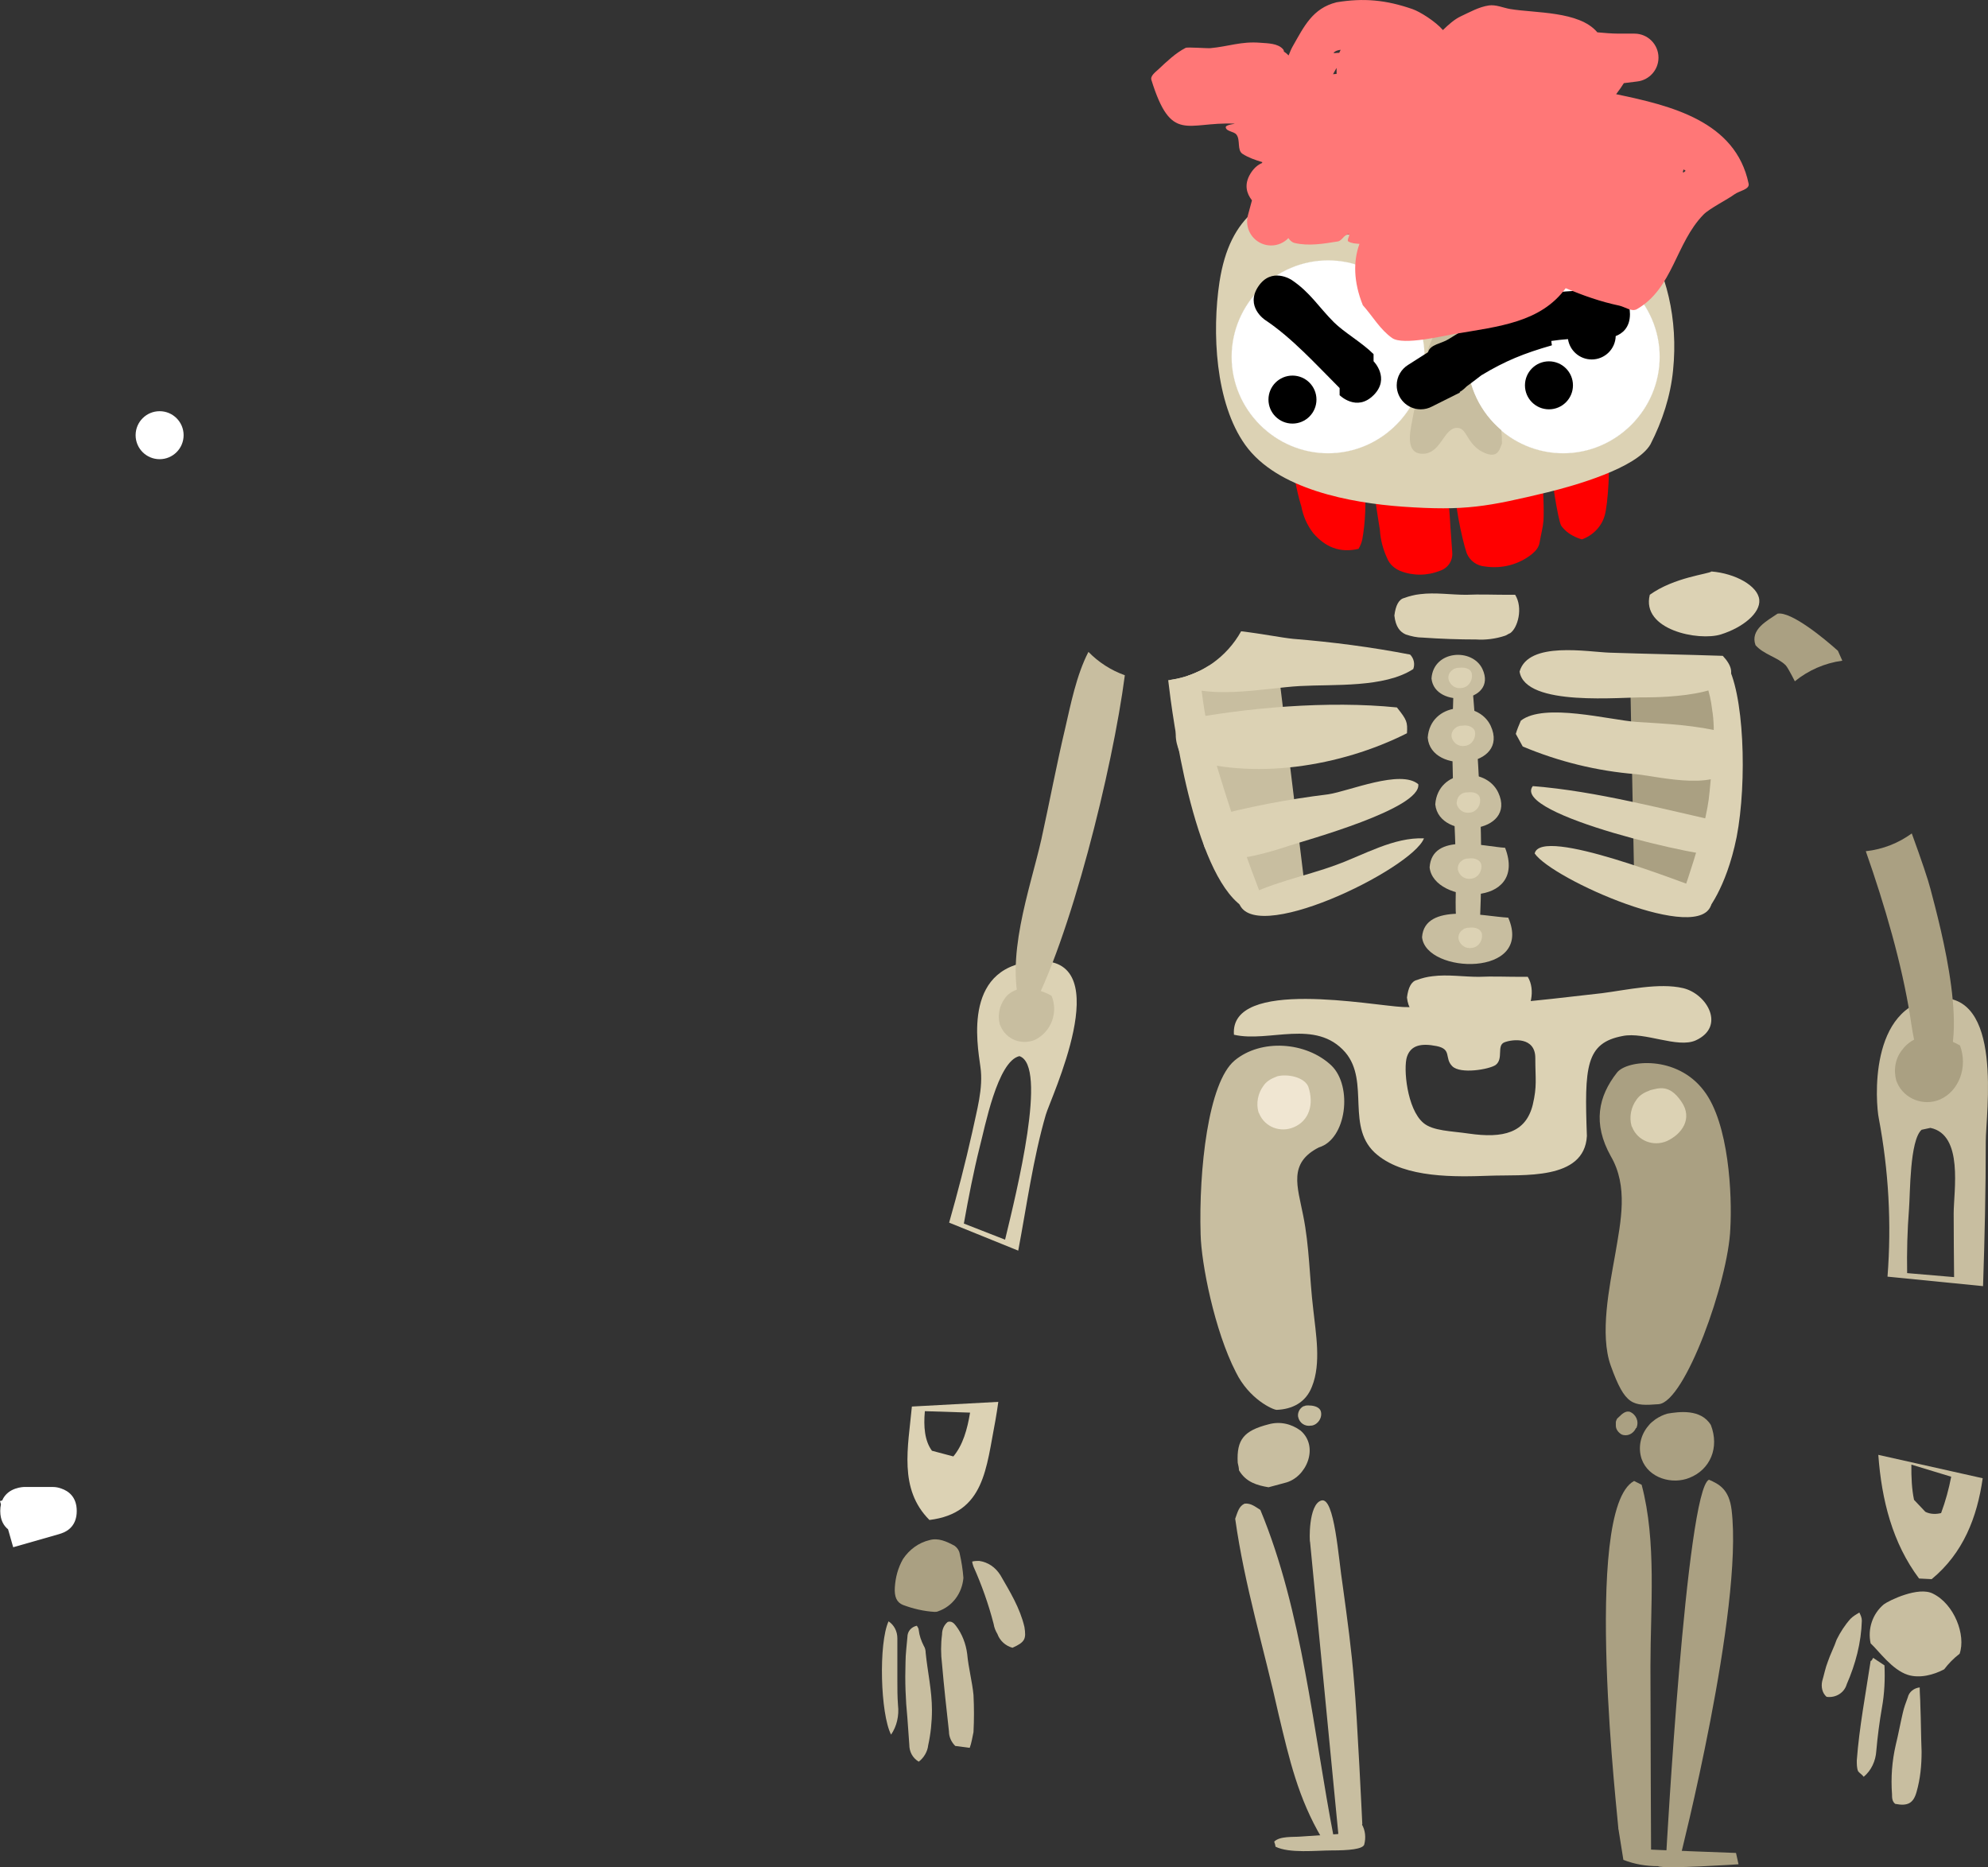 <?xml version="1.0"?>
<svg xmlns="http://www.w3.org/2000/svg" xmlns:xlink="http://www.w3.org/1999/xlink" version="1.1" width="207.087" height="194.517" viewBox="0,0,207.087,194.517">
  <rect x="0" y="0" width="207.087" height="194.517" fill="#333333" stroke="none"/>
  <g transform="translate(-87.359,-75.87)">
    <g data-paper-data="{&quot;isPaintingLayer&quot;:true}" fill="none" fill-rule="none" stroke="none" stroke-width="none" stroke-linecap="butt" stroke-linejoin="miter" stroke-miterlimit="10" stroke-dasharray="" stroke-dashoffset="0" font-family="none" font-weight="none" font-size="none" text-anchor="none" style="mix-blend-mode: normal">
      <path d="M238.966,126.161c2.687,-0.918 6.16,-0.721 8.782,-1.442c0.393,0.787 0.459,4.59 0.393,5.377c-0.066,0.787 -0.262,1.442 -0.393,2.229c-0.066,0.525 -0.393,0.918 -0.786,1.246c-1.376,1.115 -3.146,1.574 -4.915,1.311c-0.852,-0.066 -1.573,-0.59 -1.901,-1.377c-0.459,-1.311 -1.442,-5.836 -1.18,-7.344z" id="Shape" fill="#ff0000" fill-rule="nonzero" stroke-width="1"/>
      <path d="M238.638,133.439c0.066,0.852 -0.459,1.639 -1.311,1.901c-1.311,0.525 -2.818,0.525 -4.129,0c-0.59,-0.262 -1.049,-0.656 -1.311,-1.246c-0.459,-0.984 -0.721,-1.967 -0.786,-3.016c-0.066,-0.525 -0.786,-4.393 -0.524,-4.983l7.537,0.459c0.066,0.393 0.328,3.803 0.328,4.131c0.066,0.918 0.131,1.836 0.197,2.754z" id="Shape" fill="#ff0000" fill-rule="nonzero" stroke-width="1"/>
      <path d="M229.267,132.062c-0.066,0.328 -0.197,0.656 -0.393,0.984c-1.966,0.459 -3.473,-0.197 -4.719,-1.639c-0.655,-0.852 -1.049,-1.77 -1.245,-2.819c-0.131,-0.328 -0.983,-3.541 -0.655,-3.869c1.049,0.328 6.226,1.18 7.275,1.574c0.131,1.967 0.066,3.934 -0.262,5.77z" id="Shape" fill="#ff0000" fill-rule="nonzero" stroke-width="1"/>
      <path d="M254.892,122.62c0.197,1.442 0,5.77 -0.393,7.016c-0.328,1.115 -1.245,2.033 -2.359,2.426c-0.655,-0.197 -1.311,-0.525 -1.769,-0.984c-0.131,-0.131 -0.262,-0.262 -0.393,-0.459c-0.328,-0.59 -1.114,-5.573 -1.049,-6.491c0.524,-0.131 4.588,-1.508 5.964,-1.508z" id="Shape" fill="#ff0000" fill-rule="nonzero" stroke-width="1"/>
      <path d="M261.642,114.424c-0.262,2.688 -1.114,5.311 -2.359,7.737c-1.442,2.492 -7.995,4.327 -10.682,4.983c-6.292,1.508 -8.585,1.967 -15.139,1.508c-5.374,-0.393 -13.042,-1.77 -16.384,-6.426c-3.146,-4.393 -3.473,-11.802 -2.687,-16.982c0.541,-3.487 1.729,-5.802 3.626,-7.416c0.016,-0.001 0.032,-0.002 0.047,-0.003c-0.013,0.015 -0.008,0.033 0.02,0.056c1.33,1.086 5.208,1.808 6.68,2.227c3.261,0.815 6.7,-0.6 9.96,-1.575c-0.016,0.059 -0.019,0.124 -0.007,0.195c0.105,0.622 1.228,-0.308 1.855,-0.371c0.544,-0.055 1.085,0.121 1.63,0.183c-0.321,-0.023 -0.99,-0.054 -0.821,0.084c1.578,1.288 4.907,0.67 6.878,0.67c4.254,0 9.169,-0.634 12.883,0.548c0.36,0.114 0.787,0.209 1.228,0.307c2.613,3.948 3.808,9.003 3.272,14.275zM225.704,123.043c5.523,0 10,-4.477 10,-10c0,-5.523 -4.477,-10 -10,-10c-5.523,0 -10,4.477 -10,10c0,5.523 4.477,10 10,10zM250.196,123.043c5.523,0 10,-4.477 10,-10c0,-5.523 -4.477,-10 -10,-10c-5.523,0 -10,4.477 -10,10c0,5.523 4.477,10 10,10z" id="Shape" fill="#dcd2b4" fill-rule="nonzero" stroke-width="1"/>
      <path d="M240.146,113.043c0,-5.523 4.527,-10.05 10.05,-10.05c5.523,0 10.05,4.527 10.05,10.05c0,5.523 -4.527,10.05 -10.05,10.05c-5.523,0 -10.05,-4.527 -10.05,-10.05z" data-paper-data="{&quot;noHover&quot;:false,&quot;origItem&quot;:[&quot;Path&quot;,{&quot;applyMatrix&quot;:true,&quot;segments&quot;:[[[500.39271,246.08687],[-11.04569,0],[11.04569,0]],[[520.39271,226.08687],[0,11.04569],[0,-11.04569]],[[500.39271,206.08687],[11.04569,0],[-11.04569,0]],[[480.39271,226.08687],[0,-11.04569],[0,11.04569]]],&quot;closed&quot;:true}]}" fill="#ffffff" fill-rule="nonzero" stroke-width="0.5"/>
      <path d="M215.654,113.043c0,-5.523 4.527,-10.05 10.05,-10.05c5.523,0 10.05,4.527 10.05,10.05c0,5.523 -4.527,10.05 -10.05,10.05c-5.523,0 -10.05,-4.527 -10.05,-10.05z" data-paper-data="{&quot;noHover&quot;:false,&quot;origItem&quot;:[&quot;Path&quot;,{&quot;applyMatrix&quot;:true,&quot;segments&quot;:[[[451.40854,246.08687],[-11.04569,0],[11.04569,0]],[[471.40854,226.08687],[0,11.04569],[0,-11.04569]],[[451.40854,206.08687],[11.04569,0],[-11.04569,0]],[[431.40854,226.08687],[0,-11.04569],[0,11.04569]]],&quot;closed&quot;:true,&quot;fillColor&quot;:[1,1,1]}]}" fill="#ffffff" fill-rule="nonzero" stroke-width="0.5"/>
      <path d="" id="Shape" fill="#ffffff" fill-rule="nonzero" stroke-width="1"/>
      <path d="" id="Shape" fill="#ffffff" fill-rule="nonzero" stroke-width="1"/>
      <path d="" id="Shape" fill="#dcd2b4" fill-rule="nonzero" stroke-width="1"/>
      <path d="" id="Shape" fill="#dcd2b4" fill-rule="nonzero" stroke-width="1"/>
      <path d="" id="Shape" fill="#000000" fill-rule="nonzero" stroke-width="1"/>
      <path d="" id="Shape" fill="#000000" fill-rule="nonzero" stroke-width="1"/>
      <path d="M243.816,122.096c-0.197,0.262 -0.262,1.77 -2.032,0.852c-1.769,-0.918 -1.573,-2.688 -2.818,-2.492c-1.245,0.197 -1.573,2.688 -3.408,2.688c-1.835,0 -1.311,-2.295 -1.114,-3.344c0.202,-1.215 0.522,-2.391 0.748,-3.589c0.271,-0.811 0.44,-1.668 0.494,-2.557c0.263,-1 0.613,-1.981 1.052,-2.903c0.262,-0.852 1.049,-1.442 1.966,-1.377c0.647,0.094 1.248,0.544 1.792,1.229c-0.196,0.781 -0.3,1.598 -0.3,2.439c0,3.068 1.382,5.814 3.557,7.648c0.049,0.528 0.07,1.003 0.062,1.404z" id="Shape" fill="#c8bea0" fill-rule="nonzero" stroke-width="1"/>
      <path d="M220.55,145.897l2.753,22.555l-4.85,1.246c-5.12,-0.844 -6.955,-18.454 -7.372,-23.424c0.791,-0.266 1.537,-0.628 2.226,-1.072z" id="Shape" fill="#c8bea0" fill-rule="nonzero" stroke-width="1"/>
      <path d="M266.557,146.093c3.342,6.426 -2.621,23.604 -2.621,23.604l-6.357,-2.754l-0.393,-19.933z" id="Shape" fill="#aaa082" fill-rule="nonzero" stroke-width="1"/>
      <path d="M265.574,224.316c0.918,2.36 -0.066,4.655 -2.228,5.508c-1.769,0.721 -4.26,0.066 -4.981,-1.967c-0.393,-1.18 -0.131,-2.492 0.721,-3.475c0.197,-0.262 0.459,-0.459 0.721,-0.656c0.393,-0.262 0.786,-0.459 1.245,-0.59c1.18,-0.197 3.473,-0.525 4.522,1.18z" id="Shape" fill="#aaa082" fill-rule="nonzero" stroke-width="1"/>
      <path d="M257.12,222.939c0.655,0.262 0.983,0.984 0.721,1.639c0,0 0,0.066 -0.066,0.066c-0.262,0.59 -0.918,0.918 -1.507,0.656c-0.328,-0.197 -0.59,-0.525 -0.59,-0.918c0,-0.131 0,-0.197 0,-0.328c0,-0.131 0.066,-0.262 0.131,-0.393c0.328,-0.262 0.721,-0.852 1.311,-0.721z" id="Shape" fill="#aaa082" fill-rule="nonzero" stroke-width="1"/>
      <path d="M260.134,222.152c-2.687,0.197 -3.473,0.197 -4.981,-4c-1.18,-3.278 -0.131,-8.262 0.459,-11.605c0.59,-3.475 1.376,-7.081 -0.459,-10.229c-1.901,-3.41 -1.311,-6.229 0.655,-8.721c1.049,-1.311 6.226,-1.836 9.044,1.901c2.621,3.41 2.949,10.884 2.753,14.359c-0.197,5.442 -4.719,18.097 -7.471,18.293z" id="Shape" fill="#aaa082" fill-rule="nonzero" stroke-width="1"/>
      <path d="M262.494,190.614c1.245,1.77 0.066,3.41 -1.507,4.131c-1.376,0.59 -3.015,0 -3.605,-1.442c0,-0.066 -0.066,-0.066 -0.066,-0.131c-0.262,-0.918 -0.066,-1.967 0.524,-2.754c0.131,-0.197 0.328,-0.393 0.524,-0.525c0.262,-0.197 0.59,-0.328 0.918,-0.459c0.852,-0.197 1.966,-0.656 3.211,1.18z" id="Shape" fill="#dcd2b4" fill-rule="nonzero" stroke-width="1"/>
      <path d="M224.941,222.873c0.197,0.656 -0.262,1.377 -0.918,1.508h-0.066c-0.655,0.131 -1.245,-0.262 -1.376,-0.918c-0.066,-0.393 0.131,-0.787 0.393,-0.984c0.066,-0.066 0.197,-0.131 0.262,-0.131c0.131,-0.066 0.262,-0.066 0.393,-0.066c0.393,0 1.114,0.066 1.311,0.59z" id="Shape" fill="#c8bea0" fill-rule="nonzero" stroke-width="1"/>
      <path d="M215.963,186.352c2.753,-2.295 7.471,-1.967 10.093,0.525c2.228,2.164 1.573,7.671 -1.311,8.524c-3.211,1.639 -2.228,4.065 -1.638,7.081c0.655,3.213 0.655,6.491 1.049,9.77c0.262,2.492 0.852,5.639 -0.131,8.065c-0.655,1.705 -2.097,2.36 -3.67,2.426c-0.393,0 -2.884,-1.115 -4.26,-3.934c-2.228,-4.327 -3.605,-11.343 -3.67,-14.359c-0.197,-6.688 0.786,-15.802 3.539,-18.097z" id="Shape" fill="#c8bea0" fill-rule="nonzero" stroke-width="1"/>
      <path d="M223.631,189.04c0.655,1.901 0.066,3.606 -1.507,4.262c-1.376,0.59 -3.015,-0 -3.605,-1.442c0,-0.066 -0.066,-0.066 -0.066,-0.131c-0.262,-0.918 -0.066,-1.967 0.524,-2.754c0.131,-0.197 0.328,-0.393 0.524,-0.525c0.262,-0.197 0.59,-0.328 0.918,-0.459c1.049,-0.262 2.753,0.066 3.211,1.049z" id="Shape" fill="#f0e6d2" fill-rule="nonzero" stroke-width="1"/>
      <path d="M216.421,229.037c0,-0.197 -0.066,-0.525 -0.131,-0.787c-0.131,-2.426 0.655,-3.344 3.211,-4c1.18,-0.328 2.359,-0.066 3.342,0.656c1.966,1.705 0.59,4.918 -1.638,5.442l-1.704,0.459c-1.18,-0.197 -2.359,-0.525 -3.08,-1.77z" id="Shape" fill="#c8bea0" fill-rule="nonzero" stroke-width="1"/>
      <path d="M283.978,208.865c0.426,-5.515 0.124,-11.026 -0.906,-16.481c-0.328,-1.574 -1.114,-11.802 5.964,-12.523c7.078,-0.721 5.177,11.999 5.177,14.949c0,5.015 -0.111,10.029 -0.283,15.044M290.914,208.914c-0.019,-2.205 -0.043,-4.405 -0.043,-6.629c0,-2.36 1.049,-8.196 -2.425,-8.917l-0.918,0.197c-1.245,1.115 -1.18,6.622 -1.311,8.262c-0.174,2.223 -0.233,4.447 -0.194,6.67" id="Shape" fill="#c8bea0" fill-rule="nonzero" stroke-width="1"/>
      <path d="M293.894,229.867c-0.582,4.09 -2.034,7.807 -5.316,10.513l-1.311,-0.066c-2.764,-3.677 -3.905,-8.173 -4.247,-12.883M286.464,228.447c-0.014,1.312 0.044,2.579 0.278,3.672l1.18,1.246c0.524,0.262 1.114,0.262 1.638,0.131c0.471,-1.264 0.81,-2.526 1.052,-3.788" id="Shape" fill="#c8bea0" fill-rule="evenodd" stroke-width="1"/>
      <path d="M288.446,168.452c1.049,4 4.457,16.458 0.786,19.67c-2.097,-0.262 -2.621,-4.59 -2.884,-6.295c-0.864,-5.511 -2.65,-11.638 -4.631,-17.281c1.778,-0.193 3.415,-0.852 4.789,-1.852c1.028,2.818 1.727,4.906 1.939,5.757z" id="Shape" fill="#aaa082" fill-rule="nonzero" stroke-width="1"/>
      <path d="M272.521,139.799c1.442,-0.262 4.981,2.688 6.292,3.869c0.153,0.342 0.305,0.685 0.457,1.03c-1.86,0.252 -3.557,1.015 -4.945,2.144c-0.485,-0.951 -0.821,-1.535 -0.951,-1.665c-0.852,-0.852 -2.294,-1.115 -3.146,-2.098c-0.59,-1.639 1.245,-2.557 2.294,-3.278z" id="Shape" fill="#aaa082" fill-rule="nonzero" stroke-width="1"/>
      <path d="M282.22,247.068c-0.328,-1.508 0.197,-3.082 1.376,-4.065c0.524,-0.393 3.605,-1.901 5.112,-1.115c2.223,1.085 3.459,4.323 2.781,6.263c-0.636,0.485 -1.166,1.037 -1.607,1.619c-1.093,0.583 -2.557,0.973 -3.796,0.576c-1.638,-0.525 -3.015,-2.492 -3.867,-3.278z" id="Shape" fill="#c8bea0" fill-rule="nonzero" stroke-width="1"/>
      <path d="M287.332,251.658c0,0.656 0.066,1.246 0.066,1.836c0.066,1.639 0.066,3.213 0.131,4.852c0,1.442 -0.131,2.819 -0.524,4.196c-0.328,1.18 -0.918,1.508 -2.228,1.246c-0.328,-0.262 -0.328,-0.656 -0.328,-0.984c-0.131,-1.77 0,-3.475 0.393,-5.18c0.262,-1.049 0.459,-2.164 0.721,-3.278c0.131,-0.59 0.328,-1.115 0.524,-1.639c0.131,-0.59 0.655,-0.984 1.245,-1.049z" id="Shape" fill="#c8bea0" fill-rule="nonzero" stroke-width="1"/>
      <path d="" id="Shape" fill="#c8bea0" fill-rule="nonzero" stroke-width="1"/>
      <path d="M282.482,248.576l1.18,0.787c0.066,1.442 0,2.951 -0.262,4.393c-0.262,1.508 -0.459,3.016 -0.59,4.524c-0.066,1.049 -0.524,2.033 -1.311,2.688c-0.197,-0.262 -0.459,-0.393 -0.59,-0.59c-0.131,-0.328 -0.131,-0.721 -0.131,-1.115c0.262,-3.475 0.918,-6.885 1.442,-10.36c0.066,0 0.131,-0.066 0.262,-0.328z" id="Shape" fill="#c8bea0" fill-rule="nonzero" stroke-width="1"/>
      <path d="M277.633,252.641c-0.459,-0.393 -0.59,-1.049 -0.459,-1.639c0.197,-0.656 0.328,-1.377 0.59,-2.033c0.262,-0.787 0.655,-1.508 0.918,-2.295c0.393,-0.787 0.852,-1.508 1.442,-2.164c0.262,-0.262 0.59,-0.459 0.918,-0.656c0.131,0.262 0.262,0.525 0.262,0.852c-0.066,2.295 -0.655,4.524 -1.573,6.622c-0.262,0.918 -1.18,1.442 -2.097,1.311z" id="Shape" fill="#c8bea0" fill-rule="nonzero" stroke-width="1"/>
      <path d="" id="Shape" fill="#dcd2b4" fill-rule="nonzero" stroke-width="1"/>
      <path d="M270.62,138.356c0.131,1.377 -1.704,2.885 -3.998,3.606c-2.294,0.721 -8.323,-0.459 -7.406,-4.131c2.556,-1.836 6.16,-2.164 6.423,-2.426c2.49,0.197 4.85,1.508 4.981,2.951z" id="Shape" fill="#dcd2b4" fill-rule="nonzero" stroke-width="1"/>
      <path d="M252.663,194.22c-0.262,4.655 -6.685,4 -10.093,4.131c-3.605,0.131 -8.782,0.262 -11.731,-2.164c-3.408,-2.754 -0.721,-7.606 -3.342,-10.688c-3.08,-3.541 -7.93,-0.984 -11.6,-1.836c-0.459,-5.967 14.484,-3.016 17.629,-2.885c6.947,0.197 13.828,-0.656 20.71,-1.442c2.556,-0.328 5.964,-1.115 8.454,-0.525c2.49,0.59 4.457,4 1.311,5.442c-1.901,0.852 -5.308,-0.918 -7.602,-0.459c-3.867,0.721 -3.998,3.213 -3.736,10.425zM233.92,185.959c-0.393,1.18 0,5.442 1.704,6.885c0.983,0.852 2.949,0.852 4.719,1.115c3.605,0.525 5.964,-0.066 6.685,-3.016c0.459,-1.967 0.262,-2.623 0.262,-4.852c0,-2.229 -2.359,-1.967 -3.211,-1.639c-0.852,0.328 -0.066,1.705 -0.918,2.36c-0.655,0.459 -3.67,0.984 -4.522,0.131c-0.852,-0.852 0,-1.77 -1.638,-2.098c-1.638,-0.328 -2.687,-0.066 -3.08,1.115z" id="Shape" fill="#dcd2b4" fill-rule="nonzero" stroke-width="1"/>
      <path d="M233.92,179.795c0.131,-1.049 0.459,-1.705 1.049,-1.836c0.524,-0.197 1.049,-0.328 1.638,-0.393c1.573,-0.197 3.211,0.066 4.784,0.066c1.442,-0.066 2.884,0 4.391,0h0.721c0.852,1.377 0.262,3.475 -0.524,4c-0.197,0.066 -0.328,0.197 -0.524,0.262c-0.983,0.328 -2.032,0.459 -3.015,0.393c-1.835,0 -3.67,-0.066 -5.505,-0.197c-0.59,0 -1.18,-0.131 -1.769,-0.328c-0.655,-0.328 -1.114,-0.852 -1.245,-1.967z" id="Shape" fill="#dcd2b4" fill-rule="nonzero" stroke-width="1"/>
      <path d="M232.609,139.996c0.131,-1.049 0.459,-1.705 1.049,-1.836c0.524,-0.197 1.049,-0.328 1.638,-0.393c1.573,-0.197 3.211,0.066 4.784,0.066c1.442,-0.066 2.884,0 4.391,0c0.262,0 0.524,0 0.721,0c0.852,1.377 0.262,3.475 -0.524,4c-0.197,0.066 -0.328,0.197 -0.524,0.262c-0.983,0.328 -2.032,0.459 -3.015,0.393c-1.835,0 -3.67,-0.066 -5.571,-0.197c-0.59,0 -1.18,-0.131 -1.769,-0.328c-0.59,-0.262 -1.049,-0.787 -1.18,-1.967z" id="Shape" fill="#dcd2b4" fill-rule="nonzero" stroke-width="1"/>
      <path d="M180.573,241.232c0.066,-1.049 0.328,-2.033 0.852,-2.951c0.655,-0.984 1.638,-1.705 2.753,-1.967c0.918,-0.262 1.769,0.131 2.621,0.59c0.262,0.197 0.459,0.459 0.524,0.787c0.197,0.852 0.328,1.705 0.393,2.557c-0.131,1.574 -1.114,2.951 -2.621,3.475c-0.131,0.066 -0.262,0.066 -0.393,0.066c-1.114,-0.066 -2.228,-0.328 -3.277,-0.721c-0.655,-0.262 -0.918,-0.852 -0.852,-1.836z" id="Shape" fill="#aaa082" fill-rule="nonzero" stroke-width="1"/>
      <path d="M188.372,257.952l-1.507,-0.197c-0.393,-0.393 -0.655,-0.918 -0.655,-1.508c-0.262,-2.36 -0.524,-4.721 -0.721,-7.016c-0.131,-1.049 -0.131,-2.098 0,-3.082c0,-0.525 0.197,-0.984 0.59,-1.311c0.393,-0.131 0.655,0.131 0.852,0.393c0.655,0.852 1.049,1.901 1.18,2.951c0.131,1.442 0.524,2.885 0.655,4.262c0.066,1.311 0.066,2.557 0,3.869c-0.131,0.59 -0.197,1.115 -0.393,1.639z" id="Shape" fill="#c8bea0" fill-rule="nonzero" stroke-width="1"/>
      <path d="M183.063,259.394c-0.655,-0.393 -0.983,-1.049 -0.983,-1.77c-0.066,-0.918 -0.131,-1.836 -0.197,-2.754c-0.197,-1.967 -0.262,-3.868 -0.197,-5.836c0,-0.852 0.131,-1.77 0.197,-2.623c0,-0.59 0.393,-1.049 0.983,-1.18c0.066,0.131 0.197,0.262 0.197,0.459c0.066,0.59 0.262,1.115 0.524,1.639c0.131,0.197 0.197,0.459 0.197,0.721c0.197,1.967 0.655,3.934 0.655,5.967c0,1.246 -0.131,2.492 -0.393,3.672c-0.066,0.656 -0.459,1.311 -0.983,1.705z" id="Shape" fill="#c8bea0" fill-rule="nonzero" stroke-width="1"/>
      <path d="M180.18,256.575c-1.114,-2.164 -1.311,-9.507 -0.262,-11.802c0.59,0.393 0.918,1.049 0.918,1.77c0,1.442 0,2.885 0,4.327c0,0.852 0,1.77 0.066,2.623c0.131,1.115 -0.131,2.229 -0.721,3.082z" id="Shape" fill="#c8bea0" fill-rule="nonzero" stroke-width="1"/>
      <path d="M192.828,247.527c-0.721,-0.197 -1.311,-0.721 -1.573,-1.442c-0.197,-0.328 -0.328,-0.656 -0.393,-1.049c-0.524,-2.033 -1.245,-4.065 -2.097,-5.967c-0.066,-0.197 -0.131,-0.393 -0.131,-0.525c0.262,-0.066 0.524,-0.066 0.721,-0.066c0.918,0.131 1.704,0.656 2.228,1.508c0.983,1.705 2.032,3.41 2.49,5.377c0.197,1.246 0.066,1.574 -1.245,2.164z" id="Shape" fill="#c8bea0" fill-rule="nonzero" stroke-width="1"/>
      <path d="M262.363,269.426l-1.442,-0.262c0,0 2.097,-38.095 4.457,-39.144c1.049,0.459 2.097,0.984 2.359,3.147c1.245,10.294 -5.374,36.259 -5.374,36.259z" id="Shape" fill="#aaa082" fill-rule="nonzero" stroke-width="1"/>
      <path d="M257.579,230.151l0.786,0.393c1.573,5.901 0.918,12.786 0.918,18.884c0,5.836 0.066,19.342 0.066,19.342l-1.901,0.393l-1.507,-2.819c0.066,0 -3.867,-33.243 1.638,-36.193z" id="Shape" fill="#aaa082" fill-rule="nonzero" stroke-width="1"/>
      <path d="M268.458,270.082c0,0 -7.799,0.525 -8.389,0.197c-1.245,0 -2.425,-0.197 -3.605,-0.656l-0.524,-3.278c0.983,-0.328 1.901,-0.656 2.884,-0.918c0.066,0.066 -0.393,3.278 -0.262,3.082c0.655,0.066 9.634,0.393 9.634,0.393z" id="Shape" fill="#aaa082" fill-rule="nonzero" stroke-width="1"/>
      <path d="M222.058,142.422c4.063,0.328 8.127,0.852 12.19,1.639c0.393,0.393 0.524,0.984 0.328,1.508c-3.015,1.967 -8.258,1.574 -11.797,1.77c-3.669,0.19 -10.146,1.662 -13.421,-0.652c3.141,-0.461 5.807,-2.383 7.287,-5.053c2.169,0.255 4.251,0.675 5.413,0.788z" id="Shape" fill="#dcd2b4" fill-rule="nonzero" stroke-width="1"/>
      <path d="M210.458,154.748c-0.59,-1.311 -0.918,-2.492 -0.262,-3.803c6.947,-1.377 15.598,-2.098 22.676,-1.377c1.049,1.311 1.114,1.508 1.049,2.688c-6.881,3.475 -16.122,4.983 -23.462,2.492z" id="Shape" fill="#dcd2b4" fill-rule="nonzero" stroke-width="1"/>
      <path d="M213.21,161.043c4.129,-1.115 8.258,-1.901 12.518,-2.426c2.163,-0.328 7.537,-2.623 9.372,-1.049c0.328,2.557 -11.731,5.836 -13.501,6.426c-1.769,0.59 -5.571,1.77 -7.406,1.18c-2.163,-0.721 -1.442,-2.229 -0.983,-4.131z" id="Shape" fill="#dcd2b4" fill-rule="nonzero" stroke-width="1"/>
      <path d="M216.356,169.698c3.015,-1.836 6.881,-2.492 10.224,-3.737c2.884,-1.049 5.964,-2.885 9.11,-2.754c-1.245,3.213 -18.285,11.54 -19.333,6.491z" id="Shape" fill="#dcd2b4" fill-rule="nonzero" stroke-width="1"/>
      <path d="M213.669,154.158c1.638,5.573 3.473,11.081 5.636,16.458l-2.556,-0.328c-5.097,-3.61 -7.242,-19.589 -7.701,-23.561c1.156,-0.133 2.253,-0.464 3.255,-0.957c0.257,2.82 0.724,5.604 1.366,8.388z" id="Shape" fill="#dcd2b4" fill-rule="nonzero" stroke-width="1"/>
      <path d="M245.979,153.634l-0.721,-1.311c0.131,-0.459 0.328,-0.918 0.524,-1.377c2.425,-1.901 9.241,-0.066 12.059,0.131c3.146,0.197 6.16,0.328 9.241,1.115c0.59,0.918 0.918,1.967 1.049,3.082c-1.376,3.213 -7.799,1.508 -10.355,1.246c-4.063,-0.328 -8.061,-1.311 -11.797,-2.885z" id="Shape" fill="#dcd2b4" fill-rule="nonzero" stroke-width="1"/>
      <path d="M245.651,145.831c0.918,-3.213 7.144,-2.033 9.437,-1.967c3.932,0.131 7.864,0.197 11.731,0.328c3.932,4.196 -6.619,4.327 -7.93,4.327c-2.556,-0.066 -12.649,1.049 -13.238,-2.688z" id="Shape" fill="#dcd2b4" fill-rule="nonzero" stroke-width="1"/>
      <path d="M247.027,157.764c6.685,0.525 13.632,2.426 20.251,3.869l0.655,0.984c0.066,0.852 -0.131,1.705 -0.524,2.492c-2.425,0.262 -22.676,-4.393 -20.382,-7.344z" id="Shape" fill="#dcd2b4" fill-rule="nonzero" stroke-width="1"/>
      <path d="M247.224,164.78c0.655,-2.885 15.598,3.147 17.957,3.934l0.459,1.311c-1.049,4.327 -16.581,-2.557 -18.416,-5.245z" id="Shape" fill="#dcd2b4" fill-rule="nonzero" stroke-width="1"/>
      <path d="M265.443,158.355c0.328,-3.41 0.655,-6.295 0.262,-8.589c-0.197,-1.77 -0.786,-3.41 -1.638,-4.918l3.08,0.066c1.901,2.951 2.228,12.392 1.114,18.162c-1.114,5.508 -3.211,7.803 -3.211,7.803l-3.015,-0.066c0.459,-1.508 3.08,-8.458 3.408,-12.458z" id="Shape" fill="#dcd2b4" fill-rule="nonzero" stroke-width="1"/>
      <path d="M240.539,145.241c0.852,9.114 1.442,18.818 0.918,27.801c-0.59,1.246 -1.114,1.508 -1.901,1.049c-0.786,-1.967 -0.524,-4.655 -0.524,-6.885c0,-2.819 -0.197,-5.639 -0.262,-8.458c-0.197,-4.459 -0.131,-8.983 0.131,-13.507z" id="Shape" fill="#c8bea0" fill-rule="nonzero" stroke-width="1"/>
      <path d="M235.493,173.501c0.262,-3.672 6.423,-2.164 8.979,-2.033c2.687,6.229 -8.585,5.901 -8.979,2.033z" id="Shape" fill="#c8bea0" fill-rule="nonzero" stroke-width="1"/>
      <path d="M236.279,166.223c0.262,-3.672 5.636,-2.164 7.864,-2.033c2.425,6.295 -7.471,5.901 -7.864,2.033z" id="Shape" fill="#c8bea0" fill-rule="nonzero" stroke-width="1"/>
      <path d="M236.869,159.666c0.262,-3.672 5.243,-4 6.554,-1.246c2.032,4.327 -6.16,5.114 -6.554,1.246z" id="Shape" fill="#c8bea0" fill-rule="nonzero" stroke-width="1"/>
      <path d="M236.082,152.716c0.262,-3.672 5.243,-4 6.554,-1.246c2.032,4.393 -6.226,5.18 -6.554,1.246z" id="Shape" fill="#c8bea0" fill-rule="nonzero" stroke-width="1"/>
      <path d="M236.476,146.552c0.197,-2.951 4.26,-3.213 5.308,-0.984c1.638,3.541 -4.981,4.196 -5.308,0.984z" id="Shape" fill="#c8bea0" fill-rule="nonzero" stroke-width="1"/>
      <path d="M241.719,173.107c0.131,0.656 -0.262,1.377 -0.983,1.508h-0.066c-0.655,0.131 -1.245,-0.328 -1.376,-0.918c-0.066,-0.393 0.131,-0.787 0.459,-0.984c0.066,-0.066 0.197,-0.131 0.262,-0.131c0.131,-0.066 0.262,-0.066 0.393,-0.066c0.393,-0.066 1.114,0 1.311,0.59z" id="Shape" fill="#dcd2b4" fill-rule="nonzero" stroke-width="1"/>
      <path d="M241.653,165.895c0.131,0.656 -0.262,1.377 -0.983,1.508h-0.066c-0.655,0.131 -1.245,-0.328 -1.376,-0.918c-0.066,-0.393 0.131,-0.787 0.459,-0.984c0.066,-0.066 0.197,-0.131 0.262,-0.131c0.131,-0.066 0.262,-0.066 0.393,-0.066c0.393,-0.066 1.114,0 1.311,0.59z" id="Shape" fill="#dcd2b4" fill-rule="nonzero" stroke-width="1"/>
      <path d="M241.522,159.01c0.131,0.656 -0.262,1.377 -0.983,1.508h-0.066c-0.655,0.131 -1.245,-0.328 -1.376,-0.918c0,-0.393 0.131,-0.787 0.459,-0.984c0.066,-0.066 0.197,-0.131 0.262,-0.131c0.131,-0.066 0.262,-0.066 0.393,-0.066c0.459,-0.066 1.18,0 1.311,0.59z" id="Shape" fill="#dcd2b4" fill-rule="nonzero" stroke-width="1"/>
      <path d="M240.998,152.06c0.131,0.656 -0.262,1.377 -0.983,1.508h-0.066c-0.655,0.131 -1.245,-0.328 -1.376,-0.918c-0.066,-0.393 0.131,-0.787 0.459,-0.984c0.066,-0.066 0.197,-0.131 0.262,-0.131c0.131,-0.066 0.262,-0.066 0.393,-0.066c0.393,-0.066 1.114,0 1.311,0.59z" id="Shape" fill="#dcd2b4" fill-rule="nonzero" stroke-width="1"/>
      <path d="M240.67,146.028c0.131,0.656 -0.262,1.377 -0.983,1.508h-0.066c-0.655,0.131 -1.245,-0.328 -1.376,-0.918c-0.066,-0.393 0.131,-0.787 0.459,-0.984c0.066,-0.066 0.197,-0.131 0.262,-0.131c0.131,-0.066 0.262,-0.066 0.393,-0.066c0.393,-0.066 1.18,0 1.311,0.59z" id="Shape" fill="#dcd2b4" fill-rule="nonzero" stroke-width="1"/>
      <path d="M216.028,234.085c0.262,-0.721 0.393,-1.311 0.983,-1.574c0.655,-0.066 1.114,0.328 1.638,0.656c4.391,10.556 5.505,23.08 7.668,34.226h-1.245c-2.49,-4.196 -3.408,-8.262 -4.522,-12.917c-1.507,-6.819 -3.539,-13.376 -4.522,-20.392z" id="Shape" fill="#c8bea0" fill-rule="nonzero" stroke-width="1"/>
      <path d="M226.711,266.935c0,0 2.556,-0.918 2.49,-1.049c0.393,0.656 0.459,1.442 0.262,2.164c-0.197,0.459 -1.573,0.59 -3.408,0.59c-1.573,0 -4.391,0.328 -5.833,-0.393c0,-0.131 -0.066,-0.328 -0.131,-0.525c0.59,-0.59 1.966,-0.459 2.753,-0.525z" id="Shape" fill="#c8bea0" fill-rule="nonzero" stroke-width="1"/>
      <path d="M225.007,232.184c1.376,-0.393 1.77,6.032 2.228,8.917c0.459,3.344 0.918,6.688 1.18,10.032c0.328,3.606 0.852,14.753 0.852,14.753l-0.918,1.901l-1.507,-0.131l-3.015,-31.145c-0.066,0 -0.197,-3.934 1.18,-4.327z" id="Shape" fill="#c8bea0" fill-rule="nonzero" stroke-width="1"/>
      <path d="M186.229,203.239c0.887,-3.12 1.697,-6.249 2.405,-9.413c0.459,-2.229 1.18,-4.59 0.852,-6.819c-0.328,-2.426 -1.901,-10.819 6.16,-11.015c8.061,-0.197 1.114,14.359 0.655,15.999c-1.317,4.525 -1.983,9.451 -2.874,14.165M192.057,205.013c1.215,-5.046 4.466,-18.128 1.492,-19.12c-2.294,0.525 -3.605,7.475 -4.129,9.442c-0.654,2.616 -1.174,5.298 -1.657,8" id="Shape" fill="#dcd2b4" fill-rule="nonzero" stroke-width="1"/>
      <path d="M191.352,221.91c-0.086,0.628 -0.183,1.255 -0.293,1.881c-0.983,5.049 -1.114,9.704 -6.881,10.425c-3.229,-3.23 -2.222,-7.579 -1.829,-11.819M183.701,222.879c-0.152,1.608 -0.019,3.106 0.739,4.125l2.228,0.59c0.994,-1.181 1.458,-2.832 1.741,-4.564" id="Shape" fill="#dcd2b4" fill-rule="evenodd" stroke-width="1"/>
      <path d="M194.598,181.5l-0.786,-0.197c-1.901,-5.442 0.852,-12.786 2.032,-18.031c0.852,-3.869 1.573,-7.737 2.49,-11.605c0.531,-2.283 1.147,-5.467 2.406,-7.885c1.052,1.077 2.345,1.917 3.792,2.433c-1.265,9.717 -5.694,27.584 -9.934,35.285z" id="Shape" fill="#c8bea0" fill-rule="nonzero" stroke-width="1"/>
      <path d="M196.892,179.599c0.721,1.705 0,3.737 -1.704,4.59c-1.376,0.59 -3.015,0 -3.605,-1.442c0,-0.066 -0.066,-0.066 -0.066,-0.131c-0.262,-0.918 -0.066,-1.967 0.524,-2.754c0.131,-0.197 0.328,-0.393 0.524,-0.525c0.262,-0.197 0.59,-0.328 0.918,-0.459c1.18,-0.131 2.359,0.131 3.408,0.721z" id="Shape" fill="#c8bea0" fill-rule="nonzero" stroke-width="1"/>
      <path d="M291.527,184.778c0.852,2.295 -0.131,4.786 -2.097,5.639c-1.704,0.721 -3.736,-0.066 -4.457,-1.77c0,-0.066 -0.066,-0.131 -0.066,-0.131c-0.328,-1.18 -0.131,-2.426 0.655,-3.344c0.197,-0.262 0.393,-0.459 0.655,-0.656c0.328,-0.262 0.721,-0.459 1.114,-0.59c1.442,-0.197 2.949,0.131 4.194,0.852z" id="Shape" fill="#aaa082" fill-rule="nonzero" stroke-width="1"/>
      <path d="M230.441,117.038c-1.768,1.768 -3.536,0 -3.536,0v-0.742c-2.492,-2.492 -4.958,-5.226 -7.783,-7.109c0,0 -2.08,-1.387 -0.693,-3.467c1.387,-2.08 3.467,-0.693 3.467,-0.693c1.93,1.287 2.816,2.816 4.404,4.404c1.076,1.076 2.923,2.112 4.141,3.33v0.742c0,0 1.768,1.768 0,3.536z" fill="#000000" fill-rule="nonzero" stroke-width="0.5"/>
      <path d="M219.493,117.497c0,-1.381 1.119,-2.5 2.5,-2.5c1.381,0 2.5,1.119 2.5,2.5c0,1.381 -1.119,2.5 -2.5,2.5c-1.381,0 -2.5,-1.119 -2.5,-2.5z" fill="#000000" fill-rule="nonzero" stroke-width="0.5"/>
      <path d="M253.165,113.317c-1.251,0 -2.288,-0.919 -2.471,-2.119c-0.583,0.044 -1.164,0.105 -1.739,0.191l0.041,0.334l0.026,0.09c0,0 -0.005,0.001 -0.015,0.002l0.004,0.032c-2.894,0.827 -4.886,1.634 -7.335,3.116c-0.514,0.395 -1.026,0.789 -1.539,1.161c-0.236,0.233 -0.475,0.454 -0.729,0.578l0.031,0.062l-2.924,1.462c-0.347,0.183 -0.743,0.286 -1.163,0.286c-1.381,0 -2.5,-1.119 -2.5,-2.5c0,-0.902 0.477,-1.692 1.193,-2.132l2.074,-1.32c0.202,-0.808 1.406,-0.895 2.109,-1.342v0c0.765,-0.487 1.505,-0.925 2.241,-1.323c0.641,-0.467 1.292,-0.923 1.979,-1.338c2.816,-1.705 6.012,-2.245 9.232,-2.404v-0.062h1.016l1.494,-1.494l1.935,1.935c0.541,0.345 1.024,0.961 1.024,2.06c0,1.408 -0.793,2.023 -1.485,2.291c-0.034,1.351 -1.14,2.435 -2.499,2.435z" fill="#000000" fill-rule="nonzero" stroke-width="0.5"/>
      <path d="M246.212,116.012c0,-1.381 1.119,-2.5 2.5,-2.5c1.381,0 2.5,1.119 2.5,2.5c0,1.381 -1.119,2.5 -2.5,2.5c-1.381,0 -2.5,-1.119 -2.5,-2.5z" fill="#000000" fill-rule="nonzero" stroke-width="0.5"/>
      <path d="M87.385,233.277c0,-0.254 0.026,-0.482 0.072,-0.687l-0.098,-0.343l0.228,-0.065c0.595,-1.405 2.297,-1.405 2.297,-1.405h2.969c0.316,0 0.618,0.059 0.897,0.166c0.717,0.244 1.603,0.846 1.603,2.334c0,1.489 -0.886,2.091 -1.603,2.334c-0.085,0.033 -0.173,0.061 -0.263,0.085l-4.754,1.358l-0.534,-1.869c-0.45,-0.365 -0.814,-0.955 -0.814,-1.908z" fill="#ffffff" fill-rule="nonzero" stroke-width="0.5"/>
      <path d="M101.486,121.207c0,-1.381 1.119,-2.5 2.5,-2.5c1.381,0 2.5,1.119 2.5,2.5c0,1.381 -1.119,2.5 -2.5,2.5c-1.381,0 -2.5,-1.119 -2.5,-2.5z" fill="#ffffff" fill-rule="nonzero" stroke-width="0.5"/>
      <path d="M262.66,93.747c0.013,0.038 0.027,0.076 0.04,0.114c0.083,-0.065 0.167,-0.129 0.252,-0.194c-0.071,-0.052 -0.142,-0.102 -0.213,-0.149c-0.026,0.077 -0.052,0.153 -0.079,0.229zM238.958,110.642c-1.19,0.201 -5.439,1.24 -6.574,0.448c-1.257,-0.876 -2.042,-2.285 -3.063,-3.427c-0.973,-2.431 -1.004,-4.562 -0.35,-6.387c-0.408,-0.033 -0.819,-0.047 -1.159,-0.254c-0.212,-0.128 0.269,-0.742 0.022,-0.742c-0.446,-0 -0.673,0.671 -1.113,0.742c-1.482,0.239 -3.039,0.506 -4.5,0.162c-0.278,-0.066 -0.483,-0.258 -0.65,-0.51c-0.455,0.473 -1.095,0.768 -1.803,0.768c-1.381,0 -2.5,-1.119 -2.5,-2.5c0,-0.246 0.035,-0.483 0.102,-0.708c0.107,-0.397 0.249,-0.92 0.404,-1.495c-0.013,-0.018 -0.026,-0.035 -0.039,-0.053c-0.457,-0.59 -0.864,-1.564 -0.086,-2.782c0.023,-0.036 0.047,-0.072 0.071,-0.107c0.342,-0.496 0.723,-0.786 1.105,-0.943c0.002,-0.009 0.005,-0.017 0.007,-0.025c0.006,-0.023 0.013,-0.047 0.019,-0.07c-0.722,-0.217 -1.432,-0.458 -2.061,-0.862c-0.59,-0.379 -0.198,-1.458 -0.635,-2.007c-0.278,-0.349 -1.024,-0.305 -1.113,-0.742c-0.065,-0.315 1.201,-0.383 0.88,-0.397c-4.922,-0.211 -6.552,2.107 -8.624,-4.554c-0.132,-0.426 0.417,-0.808 0.742,-1.113c0.874,-0.819 1.758,-1.676 2.822,-2.227c0.196,-0.102 2.222,0.062 2.588,0.029c1.863,-0.169 3.195,-0.721 5.166,-0.564c0.831,0.066 1.863,0.053 2.404,0.687c0.06,0.07 0.084,0.149 0.083,0.234c0.179,0.113 0.343,0.249 0.488,0.403c0.139,-0.341 0.273,-0.677 0.395,-0.89c1.207,-2.116 2.083,-4.018 4.598,-4.647c2.836,-0.467 5.146,-0.251 7.931,0.716c0.715,0.248 2.34,1.24 3.152,2.176c0.566,-0.554 1.205,-1.126 1.868,-1.434c0.944,-0.439 1.881,-0.976 2.911,-1.128c0.744,-0.11 1.484,0.247 2.227,0.371c2.628,0.439 7.17,0.204 9.049,2.395c0.009,0.011 0.018,0.021 0.027,0.032c0.737,0.069 1.474,0.132 2.203,0.137l1.669,0c1.381,0 2.5,1.119 2.5,2.5c0,1.287 -0.973,2.347 -2.223,2.485l-1.384,0.173c-0.189,0.313 -0.481,0.726 -0.806,1.151c5.698,1.188 12.448,2.802 13.803,9.324c0.126,0.606 -0.989,0.743 -1.484,1.113c-0.687,0.514 -2.593,1.467 -3.211,2.098c-2.913,2.973 -3.179,7.692 -6.943,9.858c-0.547,0.315 -1.238,-0.241 -1.855,-0.371c-1.951,-0.41 -3.76,-1.059 -5.565,-1.81c-2.599,3.556 -6.935,3.981 -11.491,4.751zM226.592,83.566c-0.004,-0.208 -0.006,-0.417 -0.005,-0.624c-0.115,0.215 -0.24,0.439 -0.37,0.66c0.124,-0.011 0.249,-0.023 0.375,-0.036zM226.311,81.328c-0.142,0.13 0.248,0.044 0.556,0.043c0.048,-0.104 0.097,-0.208 0.146,-0.312c-0.264,0.034 -0.513,0.096 -0.702,0.269z" fill="#ff7777" fill-rule="nonzero" stroke-width="0.5"/>
    </g>
  </g>
</svg>
